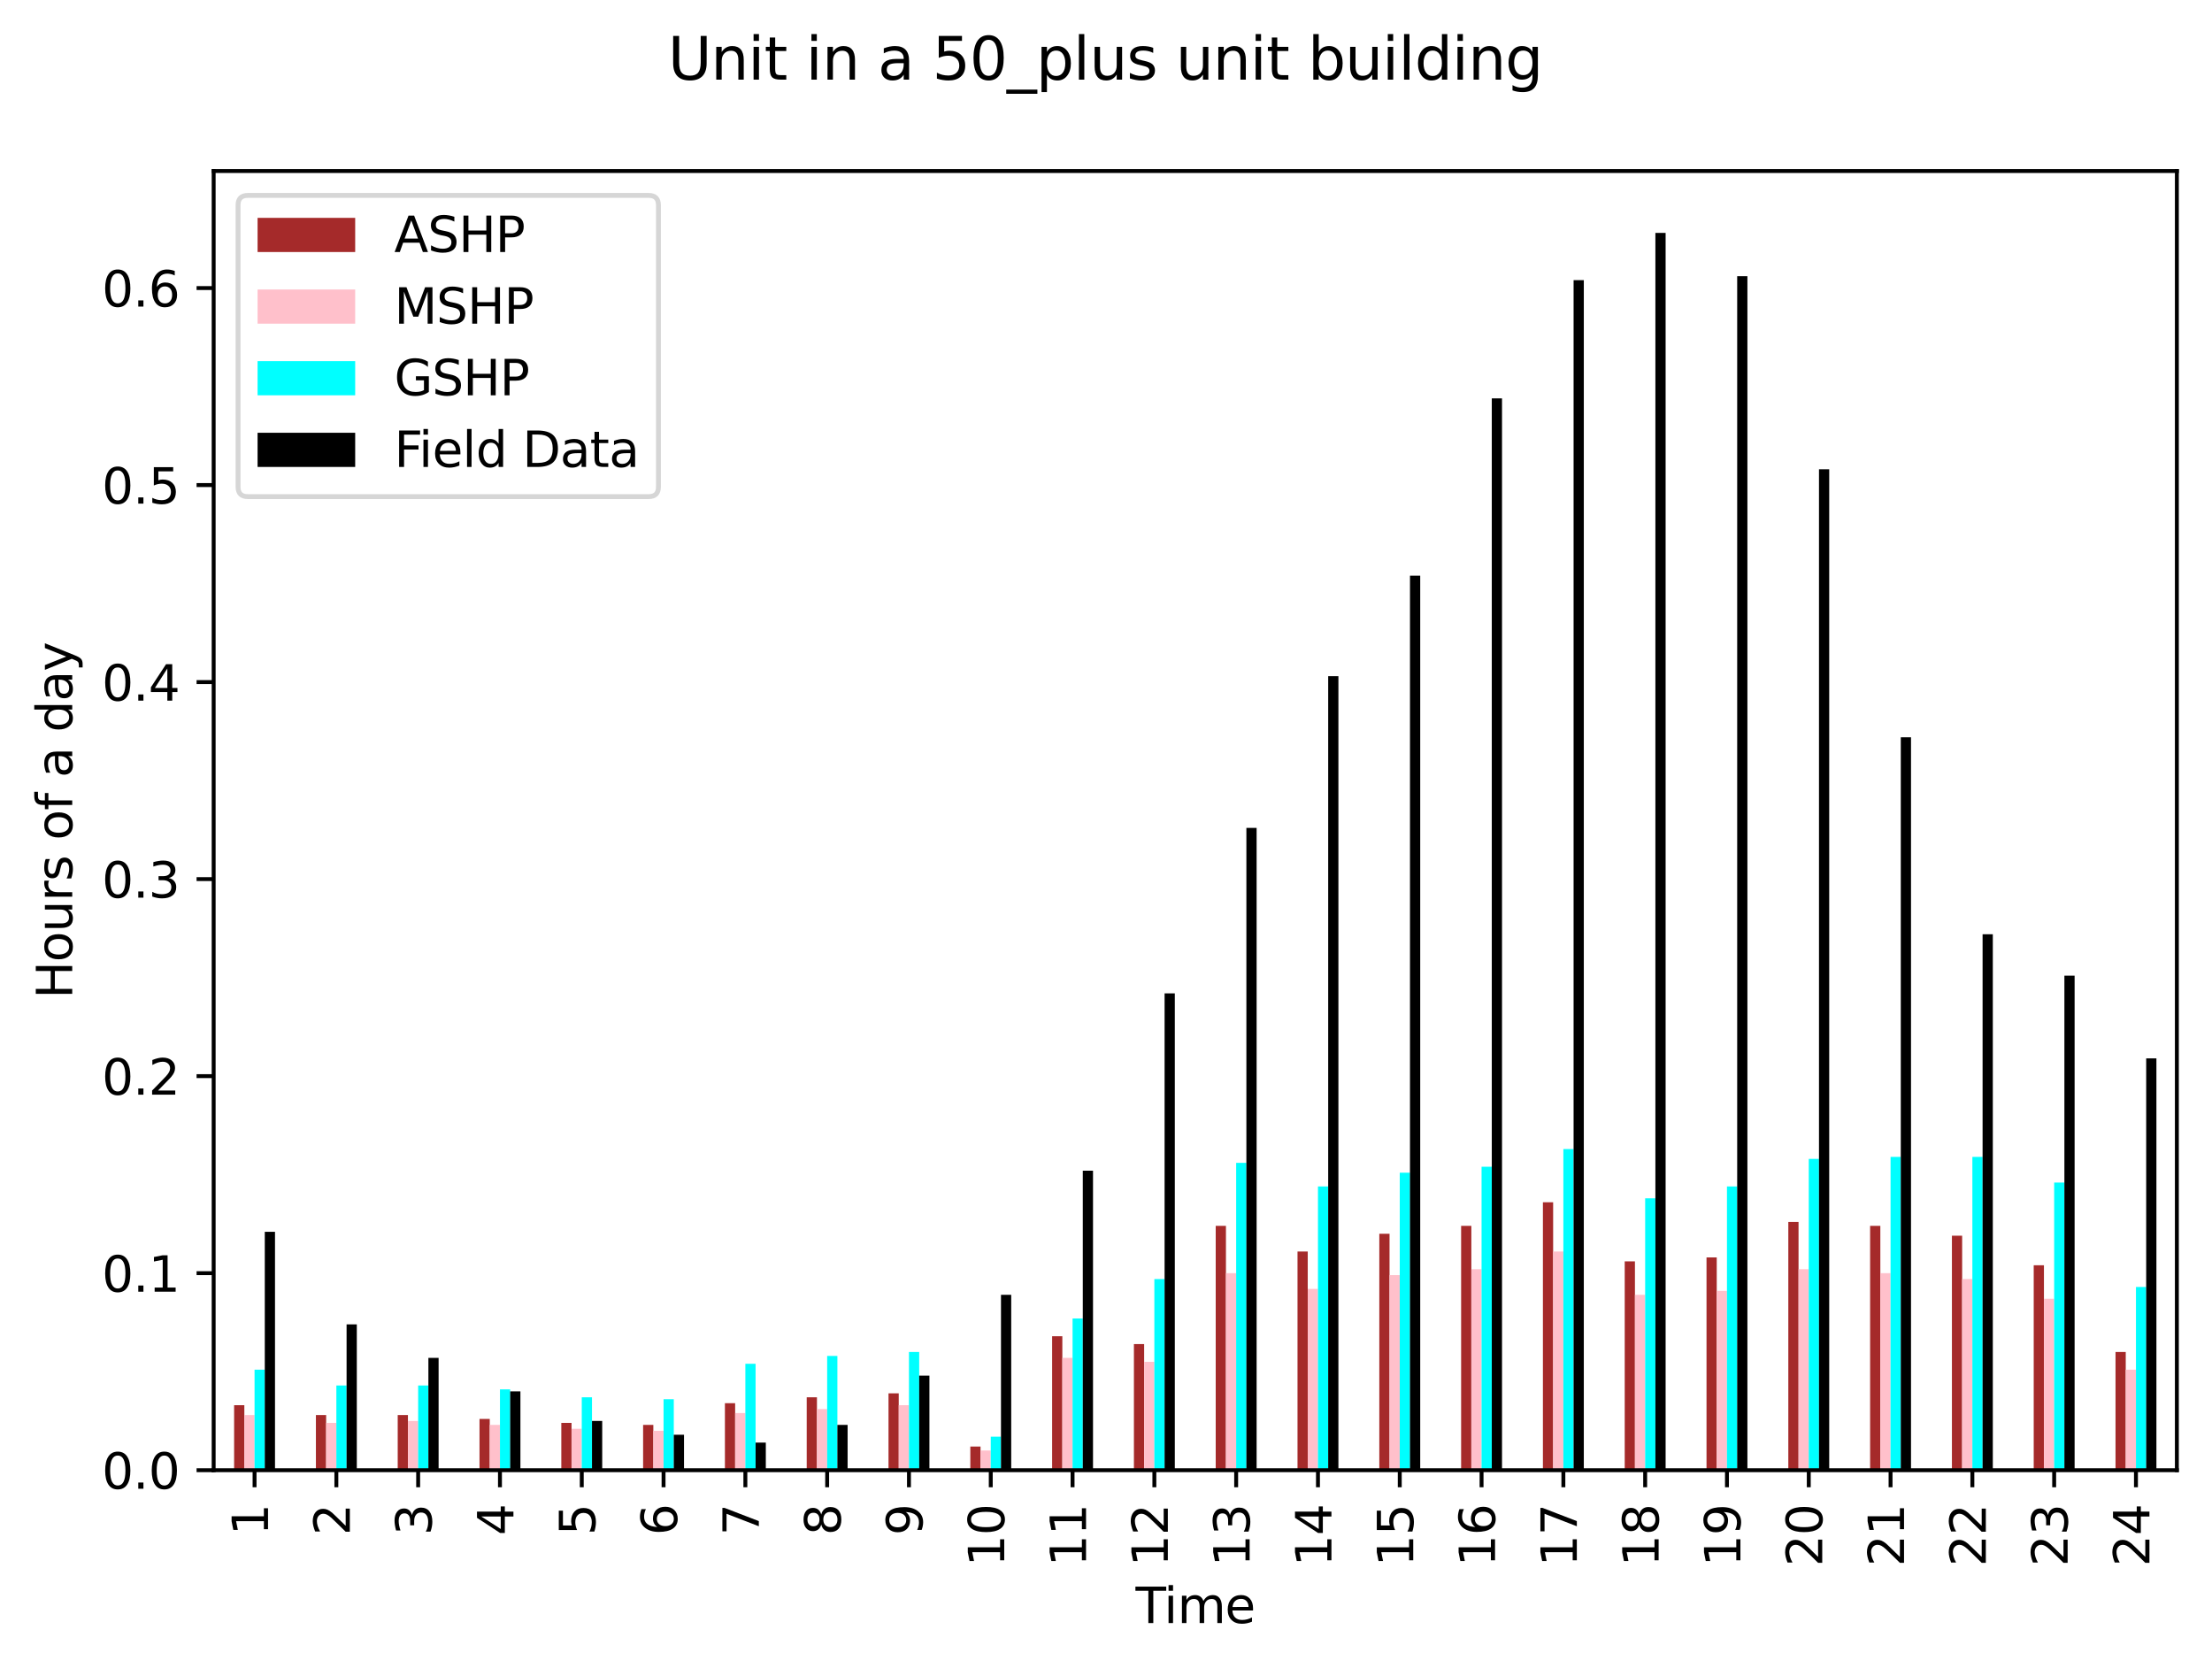 <?xml version="1.0" encoding="utf-8" standalone="no"?>
<!DOCTYPE svg PUBLIC "-//W3C//DTD SVG 1.1//EN"
  "http://www.w3.org/Graphics/SVG/1.1/DTD/svg11.dtd">
<svg xmlns:xlink="http://www.w3.org/1999/xlink" width="453.261pt" height="341.831pt" viewBox="0 0 453.261 341.831" xmlns="http://www.w3.org/2000/svg" version="1.1">
 <defs>
  <style type="text/css">*{stroke-linejoin: round; stroke-linecap: butt}</style>
 </defs>
 <g id="figure_1">
  <g id="patch_1">
   <path d="M 0 341.831 
L 453.261 341.831 
L 453.261 0 
L 0 0 
z
" style="fill: #ffffff"/>
  </g>
  <g id="axes_1">
   <g id="patch_2">
    <path d="M 43.781 301.228 
L 446.061 301.228 
L 446.061 35.039 
L 43.781 35.039 
z
" style="fill: #ffffff"/>
   </g>
   <g id="patch_3">
    <path d="M 47.972 301.228 
L 50.067 301.228 
L 50.067 287.906 
L 47.972 287.906 
z
" clip-path="url(#p04f1f438a2)" style="fill: #a52a2a"/>
   </g>
   <g id="patch_4">
    <path d="M 64.733 301.228 
L 66.829 301.228 
L 66.829 289.925 
L 64.733 289.925 
z
" clip-path="url(#p04f1f438a2)" style="fill: #a52a2a"/>
   </g>
   <g id="patch_5">
    <path d="M 81.495 301.228 
L 83.59 301.228 
L 83.59 289.925 
L 81.495 289.925 
z
" clip-path="url(#p04f1f438a2)" style="fill: #a52a2a"/>
   </g>
   <g id="patch_6">
    <path d="M 98.257 301.228 
L 100.352 301.228 
L 100.352 290.732 
L 98.257 290.732 
z
" clip-path="url(#p04f1f438a2)" style="fill: #a52a2a"/>
   </g>
   <g id="patch_7">
    <path d="M 115.018 301.228 
L 117.114 301.228 
L 117.114 291.54 
L 115.018 291.54 
z
" clip-path="url(#p04f1f438a2)" style="fill: #a52a2a"/>
   </g>
   <g id="patch_8">
    <path d="M 131.78 301.228 
L 133.875 301.228 
L 133.875 291.943 
L 131.78 291.943 
z
" clip-path="url(#p04f1f438a2)" style="fill: #a52a2a"/>
   </g>
   <g id="patch_9">
    <path d="M 148.542 301.228 
L 150.637 301.228 
L 150.637 287.503 
L 148.542 287.503 
z
" clip-path="url(#p04f1f438a2)" style="fill: #a52a2a"/>
   </g>
   <g id="patch_10">
    <path d="M 165.303 301.228 
L 167.399 301.228 
L 167.399 286.292 
L 165.303 286.292 
z
" clip-path="url(#p04f1f438a2)" style="fill: #a52a2a"/>
   </g>
   <g id="patch_11">
    <path d="M 182.065 301.228 
L 184.16 301.228 
L 184.16 285.484 
L 182.065 285.484 
z
" clip-path="url(#p04f1f438a2)" style="fill: #a52a2a"/>
   </g>
   <g id="patch_12">
    <path d="M 198.827 301.228 
L 200.922 301.228 
L 200.922 296.384 
L 198.827 296.384 
z
" clip-path="url(#p04f1f438a2)" style="fill: #a52a2a"/>
   </g>
   <g id="patch_13">
    <path d="M 215.588 301.228 
L 217.684 301.228 
L 217.684 273.778 
L 215.588 273.778 
z
" clip-path="url(#p04f1f438a2)" style="fill: #a52a2a"/>
   </g>
   <g id="patch_14">
    <path d="M 232.35 301.228 
L 234.445 301.228 
L 234.445 275.392 
L 232.35 275.392 
z
" clip-path="url(#p04f1f438a2)" style="fill: #a52a2a"/>
   </g>
   <g id="patch_15">
    <path d="M 249.112 301.228 
L 251.207 301.228 
L 251.207 251.171 
L 249.112 251.171 
z
" clip-path="url(#p04f1f438a2)" style="fill: #a52a2a"/>
   </g>
   <g id="patch_16">
    <path d="M 265.873 301.228 
L 267.969 301.228 
L 267.969 256.419 
L 265.873 256.419 
z
" clip-path="url(#p04f1f438a2)" style="fill: #a52a2a"/>
   </g>
   <g id="patch_17">
    <path d="M 282.635 301.228 
L 284.73 301.228 
L 284.73 252.786 
L 282.635 252.786 
z
" clip-path="url(#p04f1f438a2)" style="fill: #a52a2a"/>
   </g>
   <g id="patch_18">
    <path d="M 299.397 301.228 
L 301.492 301.228 
L 301.492 251.171 
L 299.397 251.171 
z
" clip-path="url(#p04f1f438a2)" style="fill: #a52a2a"/>
   </g>
   <g id="patch_19">
    <path d="M 316.158 301.228 
L 318.254 301.228 
L 318.254 246.327 
L 316.158 246.327 
z
" clip-path="url(#p04f1f438a2)" style="fill: #a52a2a"/>
   </g>
   <g id="patch_20">
    <path d="M 332.92 301.228 
L 335.015 301.228 
L 335.015 258.438 
L 332.92 258.438 
z
" clip-path="url(#p04f1f438a2)" style="fill: #a52a2a"/>
   </g>
   <g id="patch_21">
    <path d="M 349.682 301.228 
L 351.777 301.228 
L 351.777 257.63 
L 349.682 257.63 
z
" clip-path="url(#p04f1f438a2)" style="fill: #a52a2a"/>
   </g>
   <g id="patch_22">
    <path d="M 366.443 301.228 
L 368.539 301.228 
L 368.539 250.364 
L 366.443 250.364 
z
" clip-path="url(#p04f1f438a2)" style="fill: #a52a2a"/>
   </g>
   <g id="patch_23">
    <path d="M 383.205 301.228 
L 385.3 301.228 
L 385.3 251.171 
L 383.205 251.171 
z
" clip-path="url(#p04f1f438a2)" style="fill: #a52a2a"/>
   </g>
   <g id="patch_24">
    <path d="M 399.967 301.228 
L 402.062 301.228 
L 402.062 253.19 
L 399.967 253.19 
z
" clip-path="url(#p04f1f438a2)" style="fill: #a52a2a"/>
   </g>
   <g id="patch_25">
    <path d="M 416.728 301.228 
L 418.824 301.228 
L 418.824 259.245 
L 416.728 259.245 
z
" clip-path="url(#p04f1f438a2)" style="fill: #a52a2a"/>
   </g>
   <g id="patch_26">
    <path d="M 433.49 301.228 
L 435.585 301.228 
L 435.585 277.007 
L 433.49 277.007 
z
" clip-path="url(#p04f1f438a2)" style="fill: #a52a2a"/>
   </g>
   <g id="patch_27">
    <path d="M 50.067 301.228 
L 52.162 301.228 
L 52.162 289.925 
L 50.067 289.925 
z
" clip-path="url(#p04f1f438a2)" style="fill: #ffc0cb"/>
   </g>
   <g id="patch_28">
    <path d="M 66.829 301.228 
L 68.924 301.228 
L 68.924 291.54 
L 66.829 291.54 
z
" clip-path="url(#p04f1f438a2)" style="fill: #ffc0cb"/>
   </g>
   <g id="patch_29">
    <path d="M 83.59 301.228 
L 85.685 301.228 
L 85.685 291.136 
L 83.59 291.136 
z
" clip-path="url(#p04f1f438a2)" style="fill: #ffc0cb"/>
   </g>
   <g id="patch_30">
    <path d="M 100.352 301.228 
L 102.447 301.228 
L 102.447 291.943 
L 100.352 291.943 
z
" clip-path="url(#p04f1f438a2)" style="fill: #ffc0cb"/>
   </g>
   <g id="patch_31">
    <path d="M 117.114 301.228 
L 119.209 301.228 
L 119.209 292.751 
L 117.114 292.751 
z
" clip-path="url(#p04f1f438a2)" style="fill: #ffc0cb"/>
   </g>
   <g id="patch_32">
    <path d="M 133.875 301.228 
L 135.97 301.228 
L 135.97 293.154 
L 133.875 293.154 
z
" clip-path="url(#p04f1f438a2)" style="fill: #ffc0cb"/>
   </g>
   <g id="patch_33">
    <path d="M 150.637 301.228 
L 152.732 301.228 
L 152.732 289.521 
L 150.637 289.521 
z
" clip-path="url(#p04f1f438a2)" style="fill: #ffc0cb"/>
   </g>
   <g id="patch_34">
    <path d="M 167.399 301.228 
L 169.494 301.228 
L 169.494 288.714 
L 167.399 288.714 
z
" clip-path="url(#p04f1f438a2)" style="fill: #ffc0cb"/>
   </g>
   <g id="patch_35">
    <path d="M 184.16 301.228 
L 186.255 301.228 
L 186.255 287.906 
L 184.16 287.906 
z
" clip-path="url(#p04f1f438a2)" style="fill: #ffc0cb"/>
   </g>
   <g id="patch_36">
    <path d="M 200.922 301.228 
L 203.017 301.228 
L 203.017 297.191 
L 200.922 297.191 
z
" clip-path="url(#p04f1f438a2)" style="fill: #ffc0cb"/>
   </g>
   <g id="patch_37">
    <path d="M 217.684 301.228 
L 219.779 301.228 
L 219.779 278.218 
L 217.684 278.218 
z
" clip-path="url(#p04f1f438a2)" style="fill: #ffc0cb"/>
   </g>
   <g id="patch_38">
    <path d="M 234.445 301.228 
L 236.54 301.228 
L 236.54 279.025 
L 234.445 279.025 
z
" clip-path="url(#p04f1f438a2)" style="fill: #ffc0cb"/>
   </g>
   <g id="patch_39">
    <path d="M 251.207 301.228 
L 253.302 301.228 
L 253.302 260.86 
L 251.207 260.86 
z
" clip-path="url(#p04f1f438a2)" style="fill: #ffc0cb"/>
   </g>
   <g id="patch_40">
    <path d="M 267.969 301.228 
L 270.064 301.228 
L 270.064 264.089 
L 267.969 264.089 
z
" clip-path="url(#p04f1f438a2)" style="fill: #ffc0cb"/>
   </g>
   <g id="patch_41">
    <path d="M 284.73 301.228 
L 286.825 301.228 
L 286.825 261.263 
L 284.73 261.263 
z
" clip-path="url(#p04f1f438a2)" style="fill: #ffc0cb"/>
   </g>
   <g id="patch_42">
    <path d="M 301.492 301.228 
L 303.587 301.228 
L 303.587 260.052 
L 301.492 260.052 
z
" clip-path="url(#p04f1f438a2)" style="fill: #ffc0cb"/>
   </g>
   <g id="patch_43">
    <path d="M 318.254 301.228 
L 320.349 301.228 
L 320.349 256.419 
L 318.254 256.419 
z
" clip-path="url(#p04f1f438a2)" style="fill: #ffc0cb"/>
   </g>
   <g id="patch_44">
    <path d="M 335.015 301.228 
L 337.11 301.228 
L 337.11 265.3 
L 335.015 265.3 
z
" clip-path="url(#p04f1f438a2)" style="fill: #ffc0cb"/>
   </g>
   <g id="patch_45">
    <path d="M 351.777 301.228 
L 353.872 301.228 
L 353.872 264.493 
L 351.777 264.493 
z
" clip-path="url(#p04f1f438a2)" style="fill: #ffc0cb"/>
   </g>
   <g id="patch_46">
    <path d="M 368.539 301.228 
L 370.634 301.228 
L 370.634 260.052 
L 368.539 260.052 
z
" clip-path="url(#p04f1f438a2)" style="fill: #ffc0cb"/>
   </g>
   <g id="patch_47">
    <path d="M 385.3 301.228 
L 387.395 301.228 
L 387.395 260.86 
L 385.3 260.86 
z
" clip-path="url(#p04f1f438a2)" style="fill: #ffc0cb"/>
   </g>
   <g id="patch_48">
    <path d="M 402.062 301.228 
L 404.157 301.228 
L 404.157 262.071 
L 402.062 262.071 
z
" clip-path="url(#p04f1f438a2)" style="fill: #ffc0cb"/>
   </g>
   <g id="patch_49">
    <path d="M 418.824 301.228 
L 420.919 301.228 
L 420.919 266.108 
L 418.824 266.108 
z
" clip-path="url(#p04f1f438a2)" style="fill: #ffc0cb"/>
   </g>
   <g id="patch_50">
    <path d="M 435.585 301.228 
L 437.68 301.228 
L 437.68 280.64 
L 435.585 280.64 
z
" clip-path="url(#p04f1f438a2)" style="fill: #ffc0cb"/>
   </g>
   <g id="patch_51">
    <path d="M 52.162 301.228 
L 54.257 301.228 
L 54.257 280.64 
L 52.162 280.64 
z
" clip-path="url(#p04f1f438a2)" style="fill: #00ffff"/>
   </g>
   <g id="patch_52">
    <path d="M 68.924 301.228 
L 71.019 301.228 
L 71.019 283.87 
L 68.924 283.87 
z
" clip-path="url(#p04f1f438a2)" style="fill: #00ffff"/>
   </g>
   <g id="patch_53">
    <path d="M 85.685 301.228 
L 87.781 301.228 
L 87.781 283.87 
L 85.685 283.87 
z
" clip-path="url(#p04f1f438a2)" style="fill: #00ffff"/>
   </g>
   <g id="patch_54">
    <path d="M 102.447 301.228 
L 104.542 301.228 
L 104.542 284.677 
L 102.447 284.677 
z
" clip-path="url(#p04f1f438a2)" style="fill: #00ffff"/>
   </g>
   <g id="patch_55">
    <path d="M 119.209 301.228 
L 121.304 301.228 
L 121.304 286.292 
L 119.209 286.292 
z
" clip-path="url(#p04f1f438a2)" style="fill: #00ffff"/>
   </g>
   <g id="patch_56">
    <path d="M 135.97 301.228 
L 138.066 301.228 
L 138.066 286.695 
L 135.97 286.695 
z
" clip-path="url(#p04f1f438a2)" style="fill: #00ffff"/>
   </g>
   <g id="patch_57">
    <path d="M 152.732 301.228 
L 154.827 301.228 
L 154.827 279.429 
L 152.732 279.429 
z
" clip-path="url(#p04f1f438a2)" style="fill: #00ffff"/>
   </g>
   <g id="patch_58">
    <path d="M 169.494 301.228 
L 171.589 301.228 
L 171.589 277.814 
L 169.494 277.814 
z
" clip-path="url(#p04f1f438a2)" style="fill: #00ffff"/>
   </g>
   <g id="patch_59">
    <path d="M 186.255 301.228 
L 188.351 301.228 
L 188.351 277.007 
L 186.255 277.007 
z
" clip-path="url(#p04f1f438a2)" style="fill: #00ffff"/>
   </g>
   <g id="patch_60">
    <path d="M 203.017 301.228 
L 205.112 301.228 
L 205.112 294.365 
L 203.017 294.365 
z
" clip-path="url(#p04f1f438a2)" style="fill: #00ffff"/>
   </g>
   <g id="patch_61">
    <path d="M 219.779 301.228 
L 221.874 301.228 
L 221.874 270.144 
L 219.779 270.144 
z
" clip-path="url(#p04f1f438a2)" style="fill: #00ffff"/>
   </g>
   <g id="patch_62">
    <path d="M 236.54 301.228 
L 238.636 301.228 
L 238.636 262.071 
L 236.54 262.071 
z
" clip-path="url(#p04f1f438a2)" style="fill: #00ffff"/>
   </g>
   <g id="patch_63">
    <path d="M 253.302 301.228 
L 255.397 301.228 
L 255.397 238.253 
L 253.302 238.253 
z
" clip-path="url(#p04f1f438a2)" style="fill: #00ffff"/>
   </g>
   <g id="patch_64">
    <path d="M 270.064 301.228 
L 272.159 301.228 
L 272.159 243.098 
L 270.064 243.098 
z
" clip-path="url(#p04f1f438a2)" style="fill: #00ffff"/>
   </g>
   <g id="patch_65">
    <path d="M 286.825 301.228 
L 288.921 301.228 
L 288.921 240.272 
L 286.825 240.272 
z
" clip-path="url(#p04f1f438a2)" style="fill: #00ffff"/>
   </g>
   <g id="patch_66">
    <path d="M 303.587 301.228 
L 305.682 301.228 
L 305.682 239.061 
L 303.587 239.061 
z
" clip-path="url(#p04f1f438a2)" style="fill: #00ffff"/>
   </g>
   <g id="patch_67">
    <path d="M 320.349 301.228 
L 322.444 301.228 
L 322.444 235.428 
L 320.349 235.428 
z
" clip-path="url(#p04f1f438a2)" style="fill: #00ffff"/>
   </g>
   <g id="patch_68">
    <path d="M 337.11 301.228 
L 339.206 301.228 
L 339.206 245.52 
L 337.11 245.52 
z
" clip-path="url(#p04f1f438a2)" style="fill: #00ffff"/>
   </g>
   <g id="patch_69">
    <path d="M 353.872 301.228 
L 355.967 301.228 
L 355.967 243.098 
L 353.872 243.098 
z
" clip-path="url(#p04f1f438a2)" style="fill: #00ffff"/>
   </g>
   <g id="patch_70">
    <path d="M 370.634 301.228 
L 372.729 301.228 
L 372.729 237.446 
L 370.634 237.446 
z
" clip-path="url(#p04f1f438a2)" style="fill: #00ffff"/>
   </g>
   <g id="patch_71">
    <path d="M 387.395 301.228 
L 389.491 301.228 
L 389.491 237.042 
L 387.395 237.042 
z
" clip-path="url(#p04f1f438a2)" style="fill: #00ffff"/>
   </g>
   <g id="patch_72">
    <path d="M 404.157 301.228 
L 406.252 301.228 
L 406.252 237.042 
L 404.157 237.042 
z
" clip-path="url(#p04f1f438a2)" style="fill: #00ffff"/>
   </g>
   <g id="patch_73">
    <path d="M 420.919 301.228 
L 423.014 301.228 
L 423.014 242.29 
L 420.919 242.29 
z
" clip-path="url(#p04f1f438a2)" style="fill: #00ffff"/>
   </g>
   <g id="patch_74">
    <path d="M 437.68 301.228 
L 439.776 301.228 
L 439.776 263.685 
L 437.68 263.685 
z
" clip-path="url(#p04f1f438a2)" style="fill: #00ffff"/>
   </g>
   <g id="patch_75">
    <path d="M 54.257 301.228 
L 56.352 301.228 
L 56.352 252.382 
L 54.257 252.382 
z
" clip-path="url(#p04f1f438a2)"/>
   </g>
   <g id="patch_76">
    <path d="M 71.019 301.228 
L 73.114 301.228 
L 73.114 271.355 
L 71.019 271.355 
z
" clip-path="url(#p04f1f438a2)"/>
   </g>
   <g id="patch_77">
    <path d="M 87.781 301.228 
L 89.876 301.228 
L 89.876 278.218 
L 87.781 278.218 
z
" clip-path="url(#p04f1f438a2)"/>
   </g>
   <g id="patch_78">
    <path d="M 104.542 301.228 
L 106.638 301.228 
L 106.638 285.081 
L 104.542 285.081 
z
" clip-path="url(#p04f1f438a2)"/>
   </g>
   <g id="patch_79">
    <path d="M 121.304 301.228 
L 123.399 301.228 
L 123.399 291.136 
L 121.304 291.136 
z
" clip-path="url(#p04f1f438a2)"/>
   </g>
   <g id="patch_80">
    <path d="M 138.066 301.228 
L 140.161 301.228 
L 140.161 293.962 
L 138.066 293.962 
z
" clip-path="url(#p04f1f438a2)"/>
   </g>
   <g id="patch_81">
    <path d="M 154.827 301.228 
L 156.923 301.228 
L 156.923 295.576 
L 154.827 295.576 
z
" clip-path="url(#p04f1f438a2)"/>
   </g>
   <g id="patch_82">
    <path d="M 171.589 301.228 
L 173.684 301.228 
L 173.684 291.943 
L 171.589 291.943 
z
" clip-path="url(#p04f1f438a2)"/>
   </g>
   <g id="patch_83">
    <path d="M 188.351 301.228 
L 190.446 301.228 
L 190.446 281.851 
L 188.351 281.851 
z
" clip-path="url(#p04f1f438a2)"/>
   </g>
   <g id="patch_84">
    <path d="M 205.112 301.228 
L 207.208 301.228 
L 207.208 265.3 
L 205.112 265.3 
z
" clip-path="url(#p04f1f438a2)"/>
   </g>
   <g id="patch_85">
    <path d="M 221.874 301.228 
L 223.969 301.228 
L 223.969 239.868 
L 221.874 239.868 
z
" clip-path="url(#p04f1f438a2)"/>
   </g>
   <g id="patch_86">
    <path d="M 238.636 301.228 
L 240.731 301.228 
L 240.731 203.537 
L 238.636 203.537 
z
" clip-path="url(#p04f1f438a2)"/>
   </g>
   <g id="patch_87">
    <path d="M 255.397 301.228 
L 257.493 301.228 
L 257.493 169.627 
L 255.397 169.627 
z
" clip-path="url(#p04f1f438a2)"/>
   </g>
   <g id="patch_88">
    <path d="M 272.159 301.228 
L 274.254 301.228 
L 274.254 138.544 
L 272.159 138.544 
z
" clip-path="url(#p04f1f438a2)"/>
   </g>
   <g id="patch_89">
    <path d="M 288.921 301.228 
L 291.016 301.228 
L 291.016 117.956 
L 288.921 117.956 
z
" clip-path="url(#p04f1f438a2)"/>
   </g>
   <g id="patch_90">
    <path d="M 305.682 301.228 
L 307.777 301.228 
L 307.777 81.624 
L 305.682 81.624 
z
" clip-path="url(#p04f1f438a2)"/>
   </g>
   <g id="patch_91">
    <path d="M 322.444 301.228 
L 324.539 301.228 
L 324.539 57.403 
L 322.444 57.403 
z
" clip-path="url(#p04f1f438a2)"/>
   </g>
   <g id="patch_92">
    <path d="M 339.206 301.228 
L 341.301 301.228 
L 341.301 47.715 
L 339.206 47.715 
z
" clip-path="url(#p04f1f438a2)"/>
   </g>
   <g id="patch_93">
    <path d="M 355.967 301.228 
L 358.062 301.228 
L 358.062 56.596 
L 355.967 56.596 
z
" clip-path="url(#p04f1f438a2)"/>
   </g>
   <g id="patch_94">
    <path d="M 372.729 301.228 
L 374.824 301.228 
L 374.824 96.157 
L 372.729 96.157 
z
" clip-path="url(#p04f1f438a2)"/>
   </g>
   <g id="patch_95">
    <path d="M 389.491 301.228 
L 391.586 301.228 
L 391.586 151.058 
L 389.491 151.058 
z
" clip-path="url(#p04f1f438a2)"/>
   </g>
   <g id="patch_96">
    <path d="M 406.252 301.228 
L 408.348 301.228 
L 408.348 191.426 
L 406.252 191.426 
z
" clip-path="url(#p04f1f438a2)"/>
   </g>
   <g id="patch_97">
    <path d="M 423.014 301.228 
L 425.109 301.228 
L 425.109 199.903 
L 423.014 199.903 
z
" clip-path="url(#p04f1f438a2)"/>
   </g>
   <g id="patch_98">
    <path d="M 439.776 301.228 
L 441.871 301.228 
L 441.871 216.858 
L 439.776 216.858 
z
" clip-path="url(#p04f1f438a2)"/>
   </g>
   <g id="matplotlib.axis_1">
    <g id="xtick_1">
     <g id="line2d_1">
      <defs>
       <path id="m2ab7c36c2d" d="M 0 0 
L 0 3.5 
" style="stroke: #000000; stroke-width: 0.8"/>
      </defs>
      <g>
       <use xlink:href="#m2ab7c36c2d" x="52.162" y="301.228" style="stroke: #000000; stroke-width: 0.8"/>
      </g>
     </g>
     <g id="text_1">
      <!-- 1 -->
      <g transform="translate(54.921 314.591) rotate(-90) scale(0.1 -0.1)">
       <defs>
        <path id="DejaVuSans-31" d="M 794 531 
L 1825 531 
L 1825 4091 
L 703 3866 
L 703 4441 
L 1819 4666 
L 2450 4666 
L 2450 531 
L 3481 531 
L 3481 0 
L 794 0 
L 794 531 
z
" transform="scale(0.016)"/>
       </defs>
       <use xlink:href="#DejaVuSans-31"/>
      </g>
     </g>
    </g>
    <g id="xtick_2">
     <g id="line2d_2">
      <g>
       <use xlink:href="#m2ab7c36c2d" x="68.924" y="301.228" style="stroke: #000000; stroke-width: 0.8"/>
      </g>
     </g>
     <g id="text_2">
      <!-- 2 -->
      <g transform="translate(71.683 314.591) rotate(-90) scale(0.1 -0.1)">
       <defs>
        <path id="DejaVuSans-32" d="M 1228 531 
L 3431 531 
L 3431 0 
L 469 0 
L 469 531 
Q 828 903 1448 1529 
Q 2069 2156 2228 2338 
Q 2531 2678 2651 2914 
Q 2772 3150 2772 3378 
Q 2772 3750 2511 3984 
Q 2250 4219 1831 4219 
Q 1534 4219 1204 4116 
Q 875 4013 500 3803 
L 500 4441 
Q 881 4594 1212 4672 
Q 1544 4750 1819 4750 
Q 2544 4750 2975 4387 
Q 3406 4025 3406 3419 
Q 3406 3131 3298 2873 
Q 3191 2616 2906 2266 
Q 2828 2175 2409 1742 
Q 1991 1309 1228 531 
z
" transform="scale(0.016)"/>
       </defs>
       <use xlink:href="#DejaVuSans-32"/>
      </g>
     </g>
    </g>
    <g id="xtick_3">
     <g id="line2d_3">
      <g>
       <use xlink:href="#m2ab7c36c2d" x="85.685" y="301.228" style="stroke: #000000; stroke-width: 0.8"/>
      </g>
     </g>
     <g id="text_3">
      <!-- 3 -->
      <g transform="translate(88.445 314.591) rotate(-90) scale(0.1 -0.1)">
       <defs>
        <path id="DejaVuSans-33" d="M 2597 2516 
Q 3050 2419 3304 2112 
Q 3559 1806 3559 1356 
Q 3559 666 3084 287 
Q 2609 -91 1734 -91 
Q 1441 -91 1130 -33 
Q 819 25 488 141 
L 488 750 
Q 750 597 1062 519 
Q 1375 441 1716 441 
Q 2309 441 2620 675 
Q 2931 909 2931 1356 
Q 2931 1769 2642 2001 
Q 2353 2234 1838 2234 
L 1294 2234 
L 1294 2753 
L 1863 2753 
Q 2328 2753 2575 2939 
Q 2822 3125 2822 3475 
Q 2822 3834 2567 4026 
Q 2313 4219 1838 4219 
Q 1578 4219 1281 4162 
Q 984 4106 628 3988 
L 628 4550 
Q 988 4650 1302 4700 
Q 1616 4750 1894 4750 
Q 2613 4750 3031 4423 
Q 3450 4097 3450 3541 
Q 3450 3153 3228 2886 
Q 3006 2619 2597 2516 
z
" transform="scale(0.016)"/>
       </defs>
       <use xlink:href="#DejaVuSans-33"/>
      </g>
     </g>
    </g>
    <g id="xtick_4">
     <g id="line2d_4">
      <g>
       <use xlink:href="#m2ab7c36c2d" x="102.447" y="301.228" style="stroke: #000000; stroke-width: 0.8"/>
      </g>
     </g>
     <g id="text_4">
      <!-- 4 -->
      <g transform="translate(105.206 314.591) rotate(-90) scale(0.1 -0.1)">
       <defs>
        <path id="DejaVuSans-34" d="M 2419 4116 
L 825 1625 
L 2419 1625 
L 2419 4116 
z
M 2253 4666 
L 3047 4666 
L 3047 1625 
L 3713 1625 
L 3713 1100 
L 3047 1100 
L 3047 0 
L 2419 0 
L 2419 1100 
L 313 1100 
L 313 1709 
L 2253 4666 
z
" transform="scale(0.016)"/>
       </defs>
       <use xlink:href="#DejaVuSans-34"/>
      </g>
     </g>
    </g>
    <g id="xtick_5">
     <g id="line2d_5">
      <g>
       <use xlink:href="#m2ab7c36c2d" x="119.209" y="301.228" style="stroke: #000000; stroke-width: 0.8"/>
      </g>
     </g>
     <g id="text_5">
      <!-- 5 -->
      <g transform="translate(121.968 314.591) rotate(-90) scale(0.1 -0.1)">
       <defs>
        <path id="DejaVuSans-35" d="M 691 4666 
L 3169 4666 
L 3169 4134 
L 1269 4134 
L 1269 2991 
Q 1406 3038 1543 3061 
Q 1681 3084 1819 3084 
Q 2600 3084 3056 2656 
Q 3513 2228 3513 1497 
Q 3513 744 3044 326 
Q 2575 -91 1722 -91 
Q 1428 -91 1123 -41 
Q 819 9 494 109 
L 494 744 
Q 775 591 1075 516 
Q 1375 441 1709 441 
Q 2250 441 2565 725 
Q 2881 1009 2881 1497 
Q 2881 1984 2565 2268 
Q 2250 2553 1709 2553 
Q 1456 2553 1204 2497 
Q 953 2441 691 2322 
L 691 4666 
z
" transform="scale(0.016)"/>
       </defs>
       <use xlink:href="#DejaVuSans-35"/>
      </g>
     </g>
    </g>
    <g id="xtick_6">
     <g id="line2d_6">
      <g>
       <use xlink:href="#m2ab7c36c2d" x="135.97" y="301.228" style="stroke: #000000; stroke-width: 0.8"/>
      </g>
     </g>
     <g id="text_6">
      <!-- 6 -->
      <g transform="translate(138.73 314.591) rotate(-90) scale(0.1 -0.1)">
       <defs>
        <path id="DejaVuSans-36" d="M 2113 2584 
Q 1688 2584 1439 2293 
Q 1191 2003 1191 1497 
Q 1191 994 1439 701 
Q 1688 409 2113 409 
Q 2538 409 2786 701 
Q 3034 994 3034 1497 
Q 3034 2003 2786 2293 
Q 2538 2584 2113 2584 
z
M 3366 4563 
L 3366 3988 
Q 3128 4100 2886 4159 
Q 2644 4219 2406 4219 
Q 1781 4219 1451 3797 
Q 1122 3375 1075 2522 
Q 1259 2794 1537 2939 
Q 1816 3084 2150 3084 
Q 2853 3084 3261 2657 
Q 3669 2231 3669 1497 
Q 3669 778 3244 343 
Q 2819 -91 2113 -91 
Q 1303 -91 875 529 
Q 447 1150 447 2328 
Q 447 3434 972 4092 
Q 1497 4750 2381 4750 
Q 2619 4750 2861 4703 
Q 3103 4656 3366 4563 
z
" transform="scale(0.016)"/>
       </defs>
       <use xlink:href="#DejaVuSans-36"/>
      </g>
     </g>
    </g>
    <g id="xtick_7">
     <g id="line2d_7">
      <g>
       <use xlink:href="#m2ab7c36c2d" x="152.732" y="301.228" style="stroke: #000000; stroke-width: 0.8"/>
      </g>
     </g>
     <g id="text_7">
      <!-- 7 -->
      <g transform="translate(155.491 314.591) rotate(-90) scale(0.1 -0.1)">
       <defs>
        <path id="DejaVuSans-37" d="M 525 4666 
L 3525 4666 
L 3525 4397 
L 1831 0 
L 1172 0 
L 2766 4134 
L 525 4134 
L 525 4666 
z
" transform="scale(0.016)"/>
       </defs>
       <use xlink:href="#DejaVuSans-37"/>
      </g>
     </g>
    </g>
    <g id="xtick_8">
     <g id="line2d_8">
      <g>
       <use xlink:href="#m2ab7c36c2d" x="169.494" y="301.228" style="stroke: #000000; stroke-width: 0.8"/>
      </g>
     </g>
     <g id="text_8">
      <!-- 8 -->
      <g transform="translate(172.253 314.591) rotate(-90) scale(0.1 -0.1)">
       <defs>
        <path id="DejaVuSans-38" d="M 2034 2216 
Q 1584 2216 1326 1975 
Q 1069 1734 1069 1313 
Q 1069 891 1326 650 
Q 1584 409 2034 409 
Q 2484 409 2743 651 
Q 3003 894 3003 1313 
Q 3003 1734 2745 1975 
Q 2488 2216 2034 2216 
z
M 1403 2484 
Q 997 2584 770 2862 
Q 544 3141 544 3541 
Q 544 4100 942 4425 
Q 1341 4750 2034 4750 
Q 2731 4750 3128 4425 
Q 3525 4100 3525 3541 
Q 3525 3141 3298 2862 
Q 3072 2584 2669 2484 
Q 3125 2378 3379 2068 
Q 3634 1759 3634 1313 
Q 3634 634 3220 271 
Q 2806 -91 2034 -91 
Q 1263 -91 848 271 
Q 434 634 434 1313 
Q 434 1759 690 2068 
Q 947 2378 1403 2484 
z
M 1172 3481 
Q 1172 3119 1398 2916 
Q 1625 2713 2034 2713 
Q 2441 2713 2670 2916 
Q 2900 3119 2900 3481 
Q 2900 3844 2670 4047 
Q 2441 4250 2034 4250 
Q 1625 4250 1398 4047 
Q 1172 3844 1172 3481 
z
" transform="scale(0.016)"/>
       </defs>
       <use xlink:href="#DejaVuSans-38"/>
      </g>
     </g>
    </g>
    <g id="xtick_9">
     <g id="line2d_9">
      <g>
       <use xlink:href="#m2ab7c36c2d" x="186.255" y="301.228" style="stroke: #000000; stroke-width: 0.8"/>
      </g>
     </g>
     <g id="text_9">
      <!-- 9 -->
      <g transform="translate(189.015 314.591) rotate(-90) scale(0.1 -0.1)">
       <defs>
        <path id="DejaVuSans-39" d="M 703 97 
L 703 672 
Q 941 559 1184 500 
Q 1428 441 1663 441 
Q 2288 441 2617 861 
Q 2947 1281 2994 2138 
Q 2813 1869 2534 1725 
Q 2256 1581 1919 1581 
Q 1219 1581 811 2004 
Q 403 2428 403 3163 
Q 403 3881 828 4315 
Q 1253 4750 1959 4750 
Q 2769 4750 3195 4129 
Q 3622 3509 3622 2328 
Q 3622 1225 3098 567 
Q 2575 -91 1691 -91 
Q 1453 -91 1209 -44 
Q 966 3 703 97 
z
M 1959 2075 
Q 2384 2075 2632 2365 
Q 2881 2656 2881 3163 
Q 2881 3666 2632 3958 
Q 2384 4250 1959 4250 
Q 1534 4250 1286 3958 
Q 1038 3666 1038 3163 
Q 1038 2656 1286 2365 
Q 1534 2075 1959 2075 
z
" transform="scale(0.016)"/>
       </defs>
       <use xlink:href="#DejaVuSans-39"/>
      </g>
     </g>
    </g>
    <g id="xtick_10">
     <g id="line2d_10">
      <g>
       <use xlink:href="#m2ab7c36c2d" x="203.017" y="301.228" style="stroke: #000000; stroke-width: 0.8"/>
      </g>
     </g>
     <g id="text_10">
      <!-- 10 -->
      <g transform="translate(205.776 320.953) rotate(-90) scale(0.1 -0.1)">
       <defs>
        <path id="DejaVuSans-30" d="M 2034 4250 
Q 1547 4250 1301 3770 
Q 1056 3291 1056 2328 
Q 1056 1369 1301 889 
Q 1547 409 2034 409 
Q 2525 409 2770 889 
Q 3016 1369 3016 2328 
Q 3016 3291 2770 3770 
Q 2525 4250 2034 4250 
z
M 2034 4750 
Q 2819 4750 3233 4129 
Q 3647 3509 3647 2328 
Q 3647 1150 3233 529 
Q 2819 -91 2034 -91 
Q 1250 -91 836 529 
Q 422 1150 422 2328 
Q 422 3509 836 4129 
Q 1250 4750 2034 4750 
z
" transform="scale(0.016)"/>
       </defs>
       <use xlink:href="#DejaVuSans-31"/>
       <use xlink:href="#DejaVuSans-30" x="63.623"/>
      </g>
     </g>
    </g>
    <g id="xtick_11">
     <g id="line2d_11">
      <g>
       <use xlink:href="#m2ab7c36c2d" x="219.779" y="301.228" style="stroke: #000000; stroke-width: 0.8"/>
      </g>
     </g>
     <g id="text_11">
      <!-- 11 -->
      <g transform="translate(222.538 320.953) rotate(-90) scale(0.1 -0.1)">
       <use xlink:href="#DejaVuSans-31"/>
       <use xlink:href="#DejaVuSans-31" x="63.623"/>
      </g>
     </g>
    </g>
    <g id="xtick_12">
     <g id="line2d_12">
      <g>
       <use xlink:href="#m2ab7c36c2d" x="236.54" y="301.228" style="stroke: #000000; stroke-width: 0.8"/>
      </g>
     </g>
     <g id="text_12">
      <!-- 12 -->
      <g transform="translate(239.3 320.953) rotate(-90) scale(0.1 -0.1)">
       <use xlink:href="#DejaVuSans-31"/>
       <use xlink:href="#DejaVuSans-32" x="63.623"/>
      </g>
     </g>
    </g>
    <g id="xtick_13">
     <g id="line2d_13">
      <g>
       <use xlink:href="#m2ab7c36c2d" x="253.302" y="301.228" style="stroke: #000000; stroke-width: 0.8"/>
      </g>
     </g>
     <g id="text_13">
      <!-- 13 -->
      <g transform="translate(256.061 320.953) rotate(-90) scale(0.1 -0.1)">
       <use xlink:href="#DejaVuSans-31"/>
       <use xlink:href="#DejaVuSans-33" x="63.623"/>
      </g>
     </g>
    </g>
    <g id="xtick_14">
     <g id="line2d_14">
      <g>
       <use xlink:href="#m2ab7c36c2d" x="270.064" y="301.228" style="stroke: #000000; stroke-width: 0.8"/>
      </g>
     </g>
     <g id="text_14">
      <!-- 14 -->
      <g transform="translate(272.823 320.953) rotate(-90) scale(0.1 -0.1)">
       <use xlink:href="#DejaVuSans-31"/>
       <use xlink:href="#DejaVuSans-34" x="63.623"/>
      </g>
     </g>
    </g>
    <g id="xtick_15">
     <g id="line2d_15">
      <g>
       <use xlink:href="#m2ab7c36c2d" x="286.825" y="301.228" style="stroke: #000000; stroke-width: 0.8"/>
      </g>
     </g>
     <g id="text_15">
      <!-- 15 -->
      <g transform="translate(289.585 320.953) rotate(-90) scale(0.1 -0.1)">
       <use xlink:href="#DejaVuSans-31"/>
       <use xlink:href="#DejaVuSans-35" x="63.623"/>
      </g>
     </g>
    </g>
    <g id="xtick_16">
     <g id="line2d_16">
      <g>
       <use xlink:href="#m2ab7c36c2d" x="303.587" y="301.228" style="stroke: #000000; stroke-width: 0.8"/>
      </g>
     </g>
     <g id="text_16">
      <!-- 16 -->
      <g transform="translate(306.346 320.953) rotate(-90) scale(0.1 -0.1)">
       <use xlink:href="#DejaVuSans-31"/>
       <use xlink:href="#DejaVuSans-36" x="63.623"/>
      </g>
     </g>
    </g>
    <g id="xtick_17">
     <g id="line2d_17">
      <g>
       <use xlink:href="#m2ab7c36c2d" x="320.349" y="301.228" style="stroke: #000000; stroke-width: 0.8"/>
      </g>
     </g>
     <g id="text_17">
      <!-- 17 -->
      <g transform="translate(323.108 320.953) rotate(-90) scale(0.1 -0.1)">
       <use xlink:href="#DejaVuSans-31"/>
       <use xlink:href="#DejaVuSans-37" x="63.623"/>
      </g>
     </g>
    </g>
    <g id="xtick_18">
     <g id="line2d_18">
      <g>
       <use xlink:href="#m2ab7c36c2d" x="337.11" y="301.228" style="stroke: #000000; stroke-width: 0.8"/>
      </g>
     </g>
     <g id="text_18">
      <!-- 18 -->
      <g transform="translate(339.87 320.953) rotate(-90) scale(0.1 -0.1)">
       <use xlink:href="#DejaVuSans-31"/>
       <use xlink:href="#DejaVuSans-38" x="63.623"/>
      </g>
     </g>
    </g>
    <g id="xtick_19">
     <g id="line2d_19">
      <g>
       <use xlink:href="#m2ab7c36c2d" x="353.872" y="301.228" style="stroke: #000000; stroke-width: 0.8"/>
      </g>
     </g>
     <g id="text_19">
      <!-- 19 -->
      <g transform="translate(356.631 320.953) rotate(-90) scale(0.1 -0.1)">
       <use xlink:href="#DejaVuSans-31"/>
       <use xlink:href="#DejaVuSans-39" x="63.623"/>
      </g>
     </g>
    </g>
    <g id="xtick_20">
     <g id="line2d_20">
      <g>
       <use xlink:href="#m2ab7c36c2d" x="370.634" y="301.228" style="stroke: #000000; stroke-width: 0.8"/>
      </g>
     </g>
     <g id="text_20">
      <!-- 20 -->
      <g transform="translate(373.393 320.953) rotate(-90) scale(0.1 -0.1)">
       <use xlink:href="#DejaVuSans-32"/>
       <use xlink:href="#DejaVuSans-30" x="63.623"/>
      </g>
     </g>
    </g>
    <g id="xtick_21">
     <g id="line2d_21">
      <g>
       <use xlink:href="#m2ab7c36c2d" x="387.395" y="301.228" style="stroke: #000000; stroke-width: 0.8"/>
      </g>
     </g>
     <g id="text_21">
      <!-- 21 -->
      <g transform="translate(390.155 320.953) rotate(-90) scale(0.1 -0.1)">
       <use xlink:href="#DejaVuSans-32"/>
       <use xlink:href="#DejaVuSans-31" x="63.623"/>
      </g>
     </g>
    </g>
    <g id="xtick_22">
     <g id="line2d_22">
      <g>
       <use xlink:href="#m2ab7c36c2d" x="404.157" y="301.228" style="stroke: #000000; stroke-width: 0.8"/>
      </g>
     </g>
     <g id="text_22">
      <!-- 22 -->
      <g transform="translate(406.916 320.953) rotate(-90) scale(0.1 -0.1)">
       <use xlink:href="#DejaVuSans-32"/>
       <use xlink:href="#DejaVuSans-32" x="63.623"/>
      </g>
     </g>
    </g>
    <g id="xtick_23">
     <g id="line2d_23">
      <g>
       <use xlink:href="#m2ab7c36c2d" x="420.919" y="301.228" style="stroke: #000000; stroke-width: 0.8"/>
      </g>
     </g>
     <g id="text_23">
      <!-- 23 -->
      <g transform="translate(423.678 320.953) rotate(-90) scale(0.1 -0.1)">
       <use xlink:href="#DejaVuSans-32"/>
       <use xlink:href="#DejaVuSans-33" x="63.623"/>
      </g>
     </g>
    </g>
    <g id="xtick_24">
     <g id="line2d_24">
      <g>
       <use xlink:href="#m2ab7c36c2d" x="437.68" y="301.228" style="stroke: #000000; stroke-width: 0.8"/>
      </g>
     </g>
     <g id="text_24">
      <!-- 24 -->
      <g transform="translate(440.44 320.953) rotate(-90) scale(0.1 -0.1)">
       <use xlink:href="#DejaVuSans-32"/>
       <use xlink:href="#DejaVuSans-34" x="63.623"/>
      </g>
     </g>
    </g>
    <g id="text_25">
     <!-- Time -->
     <g transform="translate(232.688 332.551) scale(0.1 -0.1)">
      <defs>
       <path id="DejaVuSans-54" d="M -19 4666 
L 3928 4666 
L 3928 4134 
L 2272 4134 
L 2272 0 
L 1638 0 
L 1638 4134 
L -19 4134 
L -19 4666 
z
" transform="scale(0.016)"/>
       <path id="DejaVuSans-69" d="M 603 3500 
L 1178 3500 
L 1178 0 
L 603 0 
L 603 3500 
z
M 603 4863 
L 1178 4863 
L 1178 4134 
L 603 4134 
L 603 4863 
z
" transform="scale(0.016)"/>
       <path id="DejaVuSans-6d" d="M 3328 2828 
Q 3544 3216 3844 3400 
Q 4144 3584 4550 3584 
Q 5097 3584 5394 3201 
Q 5691 2819 5691 2113 
L 5691 0 
L 5113 0 
L 5113 2094 
Q 5113 2597 4934 2840 
Q 4756 3084 4391 3084 
Q 3944 3084 3684 2787 
Q 3425 2491 3425 1978 
L 3425 0 
L 2847 0 
L 2847 2094 
Q 2847 2600 2669 2842 
Q 2491 3084 2119 3084 
Q 1678 3084 1418 2786 
Q 1159 2488 1159 1978 
L 1159 0 
L 581 0 
L 581 3500 
L 1159 3500 
L 1159 2956 
Q 1356 3278 1631 3431 
Q 1906 3584 2284 3584 
Q 2666 3584 2933 3390 
Q 3200 3197 3328 2828 
z
" transform="scale(0.016)"/>
       <path id="DejaVuSans-65" d="M 3597 1894 
L 3597 1613 
L 953 1613 
Q 991 1019 1311 708 
Q 1631 397 2203 397 
Q 2534 397 2845 478 
Q 3156 559 3463 722 
L 3463 178 
Q 3153 47 2828 -22 
Q 2503 -91 2169 -91 
Q 1331 -91 842 396 
Q 353 884 353 1716 
Q 353 2575 817 3079 
Q 1281 3584 2069 3584 
Q 2775 3584 3186 3129 
Q 3597 2675 3597 1894 
z
M 3022 2063 
Q 3016 2534 2758 2815 
Q 2500 3097 2075 3097 
Q 1594 3097 1305 2825 
Q 1016 2553 972 2059 
L 3022 2063 
z
" transform="scale(0.016)"/>
      </defs>
      <use xlink:href="#DejaVuSans-54"/>
      <use xlink:href="#DejaVuSans-69" x="57.959"/>
      <use xlink:href="#DejaVuSans-6d" x="85.742"/>
      <use xlink:href="#DejaVuSans-65" x="183.154"/>
     </g>
    </g>
   </g>
   <g id="matplotlib.axis_2">
    <g id="ytick_1">
     <g id="line2d_25">
      <defs>
       <path id="m7d88a5e4db" d="M 0 0 
L -3.5 0 
" style="stroke: #000000; stroke-width: 0.8"/>
      </defs>
      <g>
       <use xlink:href="#m7d88a5e4db" x="43.781" y="301.228" style="stroke: #000000; stroke-width: 0.8"/>
      </g>
     </g>
     <g id="text_26">
      <!-- 0.0 -->
      <g transform="translate(20.878 305.027) scale(0.1 -0.1)">
       <defs>
        <path id="DejaVuSans-2e" d="M 684 794 
L 1344 794 
L 1344 0 
L 684 0 
L 684 794 
z
" transform="scale(0.016)"/>
       </defs>
       <use xlink:href="#DejaVuSans-30"/>
       <use xlink:href="#DejaVuSans-2e" x="63.623"/>
       <use xlink:href="#DejaVuSans-30" x="95.41"/>
      </g>
     </g>
    </g>
    <g id="ytick_2">
     <g id="line2d_26">
      <g>
       <use xlink:href="#m7d88a5e4db" x="43.781" y="260.86" style="stroke: #000000; stroke-width: 0.8"/>
      </g>
     </g>
     <g id="text_27">
      <!-- 0.1 -->
      <g transform="translate(20.878 264.659) scale(0.1 -0.1)">
       <use xlink:href="#DejaVuSans-30"/>
       <use xlink:href="#DejaVuSans-2e" x="63.623"/>
       <use xlink:href="#DejaVuSans-31" x="95.41"/>
      </g>
     </g>
    </g>
    <g id="ytick_3">
     <g id="line2d_27">
      <g>
       <use xlink:href="#m7d88a5e4db" x="43.781" y="220.491" style="stroke: #000000; stroke-width: 0.8"/>
      </g>
     </g>
     <g id="text_28">
      <!-- 0.2 -->
      <g transform="translate(20.878 224.291) scale(0.1 -0.1)">
       <use xlink:href="#DejaVuSans-30"/>
       <use xlink:href="#DejaVuSans-2e" x="63.623"/>
       <use xlink:href="#DejaVuSans-32" x="95.41"/>
      </g>
     </g>
    </g>
    <g id="ytick_4">
     <g id="line2d_28">
      <g>
       <use xlink:href="#m7d88a5e4db" x="43.781" y="180.123" style="stroke: #000000; stroke-width: 0.8"/>
      </g>
     </g>
     <g id="text_29">
      <!-- 0.3 -->
      <g transform="translate(20.878 183.922) scale(0.1 -0.1)">
       <use xlink:href="#DejaVuSans-30"/>
       <use xlink:href="#DejaVuSans-2e" x="63.623"/>
       <use xlink:href="#DejaVuSans-33" x="95.41"/>
      </g>
     </g>
    </g>
    <g id="ytick_5">
     <g id="line2d_29">
      <g>
       <use xlink:href="#m7d88a5e4db" x="43.781" y="139.755" style="stroke: #000000; stroke-width: 0.8"/>
      </g>
     </g>
     <g id="text_30">
      <!-- 0.4 -->
      <g transform="translate(20.878 143.554) scale(0.1 -0.1)">
       <use xlink:href="#DejaVuSans-30"/>
       <use xlink:href="#DejaVuSans-2e" x="63.623"/>
       <use xlink:href="#DejaVuSans-34" x="95.41"/>
      </g>
     </g>
    </g>
    <g id="ytick_6">
     <g id="line2d_30">
      <g>
       <use xlink:href="#m7d88a5e4db" x="43.781" y="99.386" style="stroke: #000000; stroke-width: 0.8"/>
      </g>
     </g>
     <g id="text_31">
      <!-- 0.5 -->
      <g transform="translate(20.878 103.186) scale(0.1 -0.1)">
       <use xlink:href="#DejaVuSans-30"/>
       <use xlink:href="#DejaVuSans-2e" x="63.623"/>
       <use xlink:href="#DejaVuSans-35" x="95.41"/>
      </g>
     </g>
    </g>
    <g id="ytick_7">
     <g id="line2d_31">
      <g>
       <use xlink:href="#m7d88a5e4db" x="43.781" y="59.018" style="stroke: #000000; stroke-width: 0.8"/>
      </g>
     </g>
     <g id="text_32">
      <!-- 0.6 -->
      <g transform="translate(20.878 62.817) scale(0.1 -0.1)">
       <use xlink:href="#DejaVuSans-30"/>
       <use xlink:href="#DejaVuSans-2e" x="63.623"/>
       <use xlink:href="#DejaVuSans-36" x="95.41"/>
      </g>
     </g>
    </g>
    <g id="text_33">
     <!-- Hours of a day -->
     <g transform="translate(14.798 204.631) rotate(-90) scale(0.1 -0.1)">
      <defs>
       <path id="DejaVuSans-48" d="M 628 4666 
L 1259 4666 
L 1259 2753 
L 3553 2753 
L 3553 4666 
L 4184 4666 
L 4184 0 
L 3553 0 
L 3553 2222 
L 1259 2222 
L 1259 0 
L 628 0 
L 628 4666 
z
" transform="scale(0.016)"/>
       <path id="DejaVuSans-6f" d="M 1959 3097 
Q 1497 3097 1228 2736 
Q 959 2375 959 1747 
Q 959 1119 1226 758 
Q 1494 397 1959 397 
Q 2419 397 2687 759 
Q 2956 1122 2956 1747 
Q 2956 2369 2687 2733 
Q 2419 3097 1959 3097 
z
M 1959 3584 
Q 2709 3584 3137 3096 
Q 3566 2609 3566 1747 
Q 3566 888 3137 398 
Q 2709 -91 1959 -91 
Q 1206 -91 779 398 
Q 353 888 353 1747 
Q 353 2609 779 3096 
Q 1206 3584 1959 3584 
z
" transform="scale(0.016)"/>
       <path id="DejaVuSans-75" d="M 544 1381 
L 544 3500 
L 1119 3500 
L 1119 1403 
Q 1119 906 1312 657 
Q 1506 409 1894 409 
Q 2359 409 2629 706 
Q 2900 1003 2900 1516 
L 2900 3500 
L 3475 3500 
L 3475 0 
L 2900 0 
L 2900 538 
Q 2691 219 2414 64 
Q 2138 -91 1772 -91 
Q 1169 -91 856 284 
Q 544 659 544 1381 
z
M 1991 3584 
L 1991 3584 
z
" transform="scale(0.016)"/>
       <path id="DejaVuSans-72" d="M 2631 2963 
Q 2534 3019 2420 3045 
Q 2306 3072 2169 3072 
Q 1681 3072 1420 2755 
Q 1159 2438 1159 1844 
L 1159 0 
L 581 0 
L 581 3500 
L 1159 3500 
L 1159 2956 
Q 1341 3275 1631 3429 
Q 1922 3584 2338 3584 
Q 2397 3584 2469 3576 
Q 2541 3569 2628 3553 
L 2631 2963 
z
" transform="scale(0.016)"/>
       <path id="DejaVuSans-73" d="M 2834 3397 
L 2834 2853 
Q 2591 2978 2328 3040 
Q 2066 3103 1784 3103 
Q 1356 3103 1142 2972 
Q 928 2841 928 2578 
Q 928 2378 1081 2264 
Q 1234 2150 1697 2047 
L 1894 2003 
Q 2506 1872 2764 1633 
Q 3022 1394 3022 966 
Q 3022 478 2636 193 
Q 2250 -91 1575 -91 
Q 1294 -91 989 -36 
Q 684 19 347 128 
L 347 722 
Q 666 556 975 473 
Q 1284 391 1588 391 
Q 1994 391 2212 530 
Q 2431 669 2431 922 
Q 2431 1156 2273 1281 
Q 2116 1406 1581 1522 
L 1381 1569 
Q 847 1681 609 1914 
Q 372 2147 372 2553 
Q 372 3047 722 3315 
Q 1072 3584 1716 3584 
Q 2034 3584 2315 3537 
Q 2597 3491 2834 3397 
z
" transform="scale(0.016)"/>
       <path id="DejaVuSans-20" transform="scale(0.016)"/>
       <path id="DejaVuSans-66" d="M 2375 4863 
L 2375 4384 
L 1825 4384 
Q 1516 4384 1395 4259 
Q 1275 4134 1275 3809 
L 1275 3500 
L 2222 3500 
L 2222 3053 
L 1275 3053 
L 1275 0 
L 697 0 
L 697 3053 
L 147 3053 
L 147 3500 
L 697 3500 
L 697 3744 
Q 697 4328 969 4595 
Q 1241 4863 1831 4863 
L 2375 4863 
z
" transform="scale(0.016)"/>
       <path id="DejaVuSans-61" d="M 2194 1759 
Q 1497 1759 1228 1600 
Q 959 1441 959 1056 
Q 959 750 1161 570 
Q 1363 391 1709 391 
Q 2188 391 2477 730 
Q 2766 1069 2766 1631 
L 2766 1759 
L 2194 1759 
z
M 3341 1997 
L 3341 0 
L 2766 0 
L 2766 531 
Q 2569 213 2275 61 
Q 1981 -91 1556 -91 
Q 1019 -91 701 211 
Q 384 513 384 1019 
Q 384 1609 779 1909 
Q 1175 2209 1959 2209 
L 2766 2209 
L 2766 2266 
Q 2766 2663 2505 2880 
Q 2244 3097 1772 3097 
Q 1472 3097 1187 3025 
Q 903 2953 641 2809 
L 641 3341 
Q 956 3463 1253 3523 
Q 1550 3584 1831 3584 
Q 2591 3584 2966 3190 
Q 3341 2797 3341 1997 
z
" transform="scale(0.016)"/>
       <path id="DejaVuSans-64" d="M 2906 2969 
L 2906 4863 
L 3481 4863 
L 3481 0 
L 2906 0 
L 2906 525 
Q 2725 213 2448 61 
Q 2172 -91 1784 -91 
Q 1150 -91 751 415 
Q 353 922 353 1747 
Q 353 2572 751 3078 
Q 1150 3584 1784 3584 
Q 2172 3584 2448 3432 
Q 2725 3281 2906 2969 
z
M 947 1747 
Q 947 1113 1208 752 
Q 1469 391 1925 391 
Q 2381 391 2643 752 
Q 2906 1113 2906 1747 
Q 2906 2381 2643 2742 
Q 2381 3103 1925 3103 
Q 1469 3103 1208 2742 
Q 947 2381 947 1747 
z
" transform="scale(0.016)"/>
       <path id="DejaVuSans-79" d="M 2059 -325 
Q 1816 -950 1584 -1140 
Q 1353 -1331 966 -1331 
L 506 -1331 
L 506 -850 
L 844 -850 
Q 1081 -850 1212 -737 
Q 1344 -625 1503 -206 
L 1606 56 
L 191 3500 
L 800 3500 
L 1894 763 
L 2988 3500 
L 3597 3500 
L 2059 -325 
z
" transform="scale(0.016)"/>
      </defs>
      <use xlink:href="#DejaVuSans-48"/>
      <use xlink:href="#DejaVuSans-6f" x="75.195"/>
      <use xlink:href="#DejaVuSans-75" x="136.377"/>
      <use xlink:href="#DejaVuSans-72" x="199.756"/>
      <use xlink:href="#DejaVuSans-73" x="240.869"/>
      <use xlink:href="#DejaVuSans-20" x="292.969"/>
      <use xlink:href="#DejaVuSans-6f" x="324.756"/>
      <use xlink:href="#DejaVuSans-66" x="385.938"/>
      <use xlink:href="#DejaVuSans-20" x="421.143"/>
      <use xlink:href="#DejaVuSans-61" x="452.93"/>
      <use xlink:href="#DejaVuSans-20" x="514.209"/>
      <use xlink:href="#DejaVuSans-64" x="545.996"/>
      <use xlink:href="#DejaVuSans-61" x="609.473"/>
      <use xlink:href="#DejaVuSans-79" x="670.752"/>
     </g>
    </g>
   </g>
   <g id="patch_99">
    <path d="M 43.781 301.228 
L 43.781 35.039 
" style="fill: none; stroke: #000000; stroke-width: 0.8; stroke-linejoin: miter; stroke-linecap: square"/>
   </g>
   <g id="patch_100">
    <path d="M 446.061 301.228 
L 446.061 35.039 
" style="fill: none; stroke: #000000; stroke-width: 0.8; stroke-linejoin: miter; stroke-linecap: square"/>
   </g>
   <g id="patch_101">
    <path d="M 43.781 301.228 
L 446.061 301.228 
" style="fill: none; stroke: #000000; stroke-width: 0.8; stroke-linejoin: miter; stroke-linecap: square"/>
   </g>
   <g id="patch_102">
    <path d="M 43.781 35.039 
L 446.061 35.039 
" style="fill: none; stroke: #000000; stroke-width: 0.8; stroke-linejoin: miter; stroke-linecap: square"/>
   </g>
   <g id="legend_1">
    <g id="patch_103">
     <path d="M 50.781 101.752 
L 132.92 101.752 
Q 134.92 101.752 134.92 99.752 
L 134.92 42.039 
Q 134.92 40.039 132.92 40.039 
L 50.781 40.039 
Q 48.781 40.039 48.781 42.039 
L 48.781 99.752 
Q 48.781 101.752 50.781 101.752 
z
" style="fill: #ffffff; opacity: 0.8; stroke: #cccccc; stroke-linejoin: miter"/>
    </g>
    <g id="patch_104">
     <path d="M 52.781 51.638 
L 72.781 51.638 
L 72.781 44.638 
L 52.781 44.638 
z
" style="fill: #a52a2a"/>
    </g>
    <g id="text_34">
     <!-- ASHP -->
     <g transform="translate(80.781 51.638) scale(0.1 -0.1)">
      <defs>
       <path id="DejaVuSans-41" d="M 2188 4044 
L 1331 1722 
L 3047 1722 
L 2188 4044 
z
M 1831 4666 
L 2547 4666 
L 4325 0 
L 3669 0 
L 3244 1197 
L 1141 1197 
L 716 0 
L 50 0 
L 1831 4666 
z
" transform="scale(0.016)"/>
       <path id="DejaVuSans-53" d="M 3425 4513 
L 3425 3897 
Q 3066 4069 2747 4153 
Q 2428 4238 2131 4238 
Q 1616 4238 1336 4038 
Q 1056 3838 1056 3469 
Q 1056 3159 1242 3001 
Q 1428 2844 1947 2747 
L 2328 2669 
Q 3034 2534 3370 2195 
Q 3706 1856 3706 1288 
Q 3706 609 3251 259 
Q 2797 -91 1919 -91 
Q 1588 -91 1214 -16 
Q 841 59 441 206 
L 441 856 
Q 825 641 1194 531 
Q 1563 422 1919 422 
Q 2459 422 2753 634 
Q 3047 847 3047 1241 
Q 3047 1584 2836 1778 
Q 2625 1972 2144 2069 
L 1759 2144 
Q 1053 2284 737 2584 
Q 422 2884 422 3419 
Q 422 4038 858 4394 
Q 1294 4750 2059 4750 
Q 2388 4750 2728 4690 
Q 3069 4631 3425 4513 
z
" transform="scale(0.016)"/>
       <path id="DejaVuSans-50" d="M 1259 4147 
L 1259 2394 
L 2053 2394 
Q 2494 2394 2734 2622 
Q 2975 2850 2975 3272 
Q 2975 3691 2734 3919 
Q 2494 4147 2053 4147 
L 1259 4147 
z
M 628 4666 
L 2053 4666 
Q 2838 4666 3239 4311 
Q 3641 3956 3641 3272 
Q 3641 2581 3239 2228 
Q 2838 1875 2053 1875 
L 1259 1875 
L 1259 0 
L 628 0 
L 628 4666 
z
" transform="scale(0.016)"/>
      </defs>
      <use xlink:href="#DejaVuSans-41"/>
      <use xlink:href="#DejaVuSans-53" x="68.408"/>
      <use xlink:href="#DejaVuSans-48" x="131.885"/>
      <use xlink:href="#DejaVuSans-50" x="207.08"/>
     </g>
    </g>
    <g id="patch_105">
     <path d="M 52.781 66.316 
L 72.781 66.316 
L 72.781 59.316 
L 52.781 59.316 
z
" style="fill: #ffc0cb"/>
    </g>
    <g id="text_35">
     <!-- MSHP -->
     <g transform="translate(80.781 66.316) scale(0.1 -0.1)">
      <defs>
       <path id="DejaVuSans-4d" d="M 628 4666 
L 1569 4666 
L 2759 1491 
L 3956 4666 
L 4897 4666 
L 4897 0 
L 4281 0 
L 4281 4097 
L 3078 897 
L 2444 897 
L 1241 4097 
L 1241 0 
L 628 0 
L 628 4666 
z
" transform="scale(0.016)"/>
      </defs>
      <use xlink:href="#DejaVuSans-4d"/>
      <use xlink:href="#DejaVuSans-53" x="86.279"/>
      <use xlink:href="#DejaVuSans-48" x="149.756"/>
      <use xlink:href="#DejaVuSans-50" x="224.951"/>
     </g>
    </g>
    <g id="patch_106">
     <path d="M 52.781 80.994 
L 72.781 80.994 
L 72.781 73.994 
L 52.781 73.994 
z
" style="fill: #00ffff"/>
    </g>
    <g id="text_36">
     <!-- GSHP -->
     <g transform="translate(80.781 80.994) scale(0.1 -0.1)">
      <defs>
       <path id="DejaVuSans-47" d="M 3809 666 
L 3809 1919 
L 2778 1919 
L 2778 2438 
L 4434 2438 
L 4434 434 
Q 4069 175 3628 42 
Q 3188 -91 2688 -91 
Q 1594 -91 976 548 
Q 359 1188 359 2328 
Q 359 3472 976 4111 
Q 1594 4750 2688 4750 
Q 3144 4750 3555 4637 
Q 3966 4525 4313 4306 
L 4313 3634 
Q 3963 3931 3569 4081 
Q 3175 4231 2741 4231 
Q 1884 4231 1454 3753 
Q 1025 3275 1025 2328 
Q 1025 1384 1454 906 
Q 1884 428 2741 428 
Q 3075 428 3337 486 
Q 3600 544 3809 666 
z
" transform="scale(0.016)"/>
      </defs>
      <use xlink:href="#DejaVuSans-47"/>
      <use xlink:href="#DejaVuSans-53" x="77.49"/>
      <use xlink:href="#DejaVuSans-48" x="140.967"/>
      <use xlink:href="#DejaVuSans-50" x="216.162"/>
     </g>
    </g>
    <g id="patch_107">
     <path d="M 52.781 95.672 
L 72.781 95.672 
L 72.781 88.672 
L 52.781 88.672 
z
"/>
    </g>
    <g id="text_37">
     <!-- Field Data -->
     <g transform="translate(80.781 95.672) scale(0.1 -0.1)">
      <defs>
       <path id="DejaVuSans-46" d="M 628 4666 
L 3309 4666 
L 3309 4134 
L 1259 4134 
L 1259 2759 
L 3109 2759 
L 3109 2228 
L 1259 2228 
L 1259 0 
L 628 0 
L 628 4666 
z
" transform="scale(0.016)"/>
       <path id="DejaVuSans-6c" d="M 603 4863 
L 1178 4863 
L 1178 0 
L 603 0 
L 603 4863 
z
" transform="scale(0.016)"/>
       <path id="DejaVuSans-44" d="M 1259 4147 
L 1259 519 
L 2022 519 
Q 2988 519 3436 956 
Q 3884 1394 3884 2338 
Q 3884 3275 3436 3711 
Q 2988 4147 2022 4147 
L 1259 4147 
z
M 628 4666 
L 1925 4666 
Q 3281 4666 3915 4102 
Q 4550 3538 4550 2338 
Q 4550 1131 3912 565 
Q 3275 0 1925 0 
L 628 0 
L 628 4666 
z
" transform="scale(0.016)"/>
       <path id="DejaVuSans-74" d="M 1172 4494 
L 1172 3500 
L 2356 3500 
L 2356 3053 
L 1172 3053 
L 1172 1153 
Q 1172 725 1289 603 
Q 1406 481 1766 481 
L 2356 481 
L 2356 0 
L 1766 0 
Q 1100 0 847 248 
Q 594 497 594 1153 
L 594 3053 
L 172 3053 
L 172 3500 
L 594 3500 
L 594 4494 
L 1172 4494 
z
" transform="scale(0.016)"/>
      </defs>
      <use xlink:href="#DejaVuSans-46"/>
      <use xlink:href="#DejaVuSans-69" x="50.27"/>
      <use xlink:href="#DejaVuSans-65" x="78.053"/>
      <use xlink:href="#DejaVuSans-6c" x="139.576"/>
      <use xlink:href="#DejaVuSans-64" x="167.359"/>
      <use xlink:href="#DejaVuSans-20" x="230.836"/>
      <use xlink:href="#DejaVuSans-44" x="262.623"/>
      <use xlink:href="#DejaVuSans-61" x="339.625"/>
      <use xlink:href="#DejaVuSans-74" x="400.904"/>
      <use xlink:href="#DejaVuSans-61" x="440.113"/>
     </g>
    </g>
   </g>
  </g>
  <g id="text_38">
   <!-- Unit in a 50_plus unit building -->
   <g transform="translate(136.872 16.318) scale(0.12 -0.12)">
    <defs>
     <path id="DejaVuSans-55" d="M 556 4666 
L 1191 4666 
L 1191 1831 
Q 1191 1081 1462 751 
Q 1734 422 2344 422 
Q 2950 422 3222 751 
Q 3494 1081 3494 1831 
L 3494 4666 
L 4128 4666 
L 4128 1753 
Q 4128 841 3676 375 
Q 3225 -91 2344 -91 
Q 1459 -91 1007 375 
Q 556 841 556 1753 
L 556 4666 
z
" transform="scale(0.016)"/>
     <path id="DejaVuSans-6e" d="M 3513 2113 
L 3513 0 
L 2938 0 
L 2938 2094 
Q 2938 2591 2744 2837 
Q 2550 3084 2163 3084 
Q 1697 3084 1428 2787 
Q 1159 2491 1159 1978 
L 1159 0 
L 581 0 
L 581 3500 
L 1159 3500 
L 1159 2956 
Q 1366 3272 1645 3428 
Q 1925 3584 2291 3584 
Q 2894 3584 3203 3211 
Q 3513 2838 3513 2113 
z
" transform="scale(0.016)"/>
     <path id="DejaVuSans-5f" d="M 3263 -1063 
L 3263 -1509 
L -63 -1509 
L -63 -1063 
L 3263 -1063 
z
" transform="scale(0.016)"/>
     <path id="DejaVuSans-70" d="M 1159 525 
L 1159 -1331 
L 581 -1331 
L 581 3500 
L 1159 3500 
L 1159 2969 
Q 1341 3281 1617 3432 
Q 1894 3584 2278 3584 
Q 2916 3584 3314 3078 
Q 3713 2572 3713 1747 
Q 3713 922 3314 415 
Q 2916 -91 2278 -91 
Q 1894 -91 1617 61 
Q 1341 213 1159 525 
z
M 3116 1747 
Q 3116 2381 2855 2742 
Q 2594 3103 2138 3103 
Q 1681 3103 1420 2742 
Q 1159 2381 1159 1747 
Q 1159 1113 1420 752 
Q 1681 391 2138 391 
Q 2594 391 2855 752 
Q 3116 1113 3116 1747 
z
" transform="scale(0.016)"/>
     <path id="DejaVuSans-62" d="M 3116 1747 
Q 3116 2381 2855 2742 
Q 2594 3103 2138 3103 
Q 1681 3103 1420 2742 
Q 1159 2381 1159 1747 
Q 1159 1113 1420 752 
Q 1681 391 2138 391 
Q 2594 391 2855 752 
Q 3116 1113 3116 1747 
z
M 1159 2969 
Q 1341 3281 1617 3432 
Q 1894 3584 2278 3584 
Q 2916 3584 3314 3078 
Q 3713 2572 3713 1747 
Q 3713 922 3314 415 
Q 2916 -91 2278 -91 
Q 1894 -91 1617 61 
Q 1341 213 1159 525 
L 1159 0 
L 581 0 
L 581 4863 
L 1159 4863 
L 1159 2969 
z
" transform="scale(0.016)"/>
     <path id="DejaVuSans-67" d="M 2906 1791 
Q 2906 2416 2648 2759 
Q 2391 3103 1925 3103 
Q 1463 3103 1205 2759 
Q 947 2416 947 1791 
Q 947 1169 1205 825 
Q 1463 481 1925 481 
Q 2391 481 2648 825 
Q 2906 1169 2906 1791 
z
M 3481 434 
Q 3481 -459 3084 -895 
Q 2688 -1331 1869 -1331 
Q 1566 -1331 1297 -1286 
Q 1028 -1241 775 -1147 
L 775 -588 
Q 1028 -725 1275 -790 
Q 1522 -856 1778 -856 
Q 2344 -856 2625 -561 
Q 2906 -266 2906 331 
L 2906 616 
Q 2728 306 2450 153 
Q 2172 0 1784 0 
Q 1141 0 747 490 
Q 353 981 353 1791 
Q 353 2603 747 3093 
Q 1141 3584 1784 3584 
Q 2172 3584 2450 3431 
Q 2728 3278 2906 2969 
L 2906 3500 
L 3481 3500 
L 3481 434 
z
" transform="scale(0.016)"/>
    </defs>
    <use xlink:href="#DejaVuSans-55"/>
    <use xlink:href="#DejaVuSans-6e" x="73.193"/>
    <use xlink:href="#DejaVuSans-69" x="136.572"/>
    <use xlink:href="#DejaVuSans-74" x="164.355"/>
    <use xlink:href="#DejaVuSans-20" x="203.564"/>
    <use xlink:href="#DejaVuSans-69" x="235.352"/>
    <use xlink:href="#DejaVuSans-6e" x="263.135"/>
    <use xlink:href="#DejaVuSans-20" x="326.514"/>
    <use xlink:href="#DejaVuSans-61" x="358.301"/>
    <use xlink:href="#DejaVuSans-20" x="419.58"/>
    <use xlink:href="#DejaVuSans-35" x="451.367"/>
    <use xlink:href="#DejaVuSans-30" x="514.99"/>
    <use xlink:href="#DejaVuSans-5f" x="578.613"/>
    <use xlink:href="#DejaVuSans-70" x="628.613"/>
    <use xlink:href="#DejaVuSans-6c" x="692.09"/>
    <use xlink:href="#DejaVuSans-75" x="719.873"/>
    <use xlink:href="#DejaVuSans-73" x="783.252"/>
    <use xlink:href="#DejaVuSans-20" x="835.352"/>
    <use xlink:href="#DejaVuSans-75" x="867.139"/>
    <use xlink:href="#DejaVuSans-6e" x="930.518"/>
    <use xlink:href="#DejaVuSans-69" x="993.896"/>
    <use xlink:href="#DejaVuSans-74" x="1021.68"/>
    <use xlink:href="#DejaVuSans-20" x="1060.889"/>
    <use xlink:href="#DejaVuSans-62" x="1092.676"/>
    <use xlink:href="#DejaVuSans-75" x="1156.152"/>
    <use xlink:href="#DejaVuSans-69" x="1219.531"/>
    <use xlink:href="#DejaVuSans-6c" x="1247.314"/>
    <use xlink:href="#DejaVuSans-64" x="1275.098"/>
    <use xlink:href="#DejaVuSans-69" x="1338.574"/>
    <use xlink:href="#DejaVuSans-6e" x="1366.357"/>
    <use xlink:href="#DejaVuSans-67" x="1429.736"/>
   </g>
  </g>
 </g>
 <defs>
  <clipPath id="p04f1f438a2">
   <rect x="43.781" y="35.039" width="402.28" height="266.189"/>
  </clipPath>
 </defs>
</svg>
